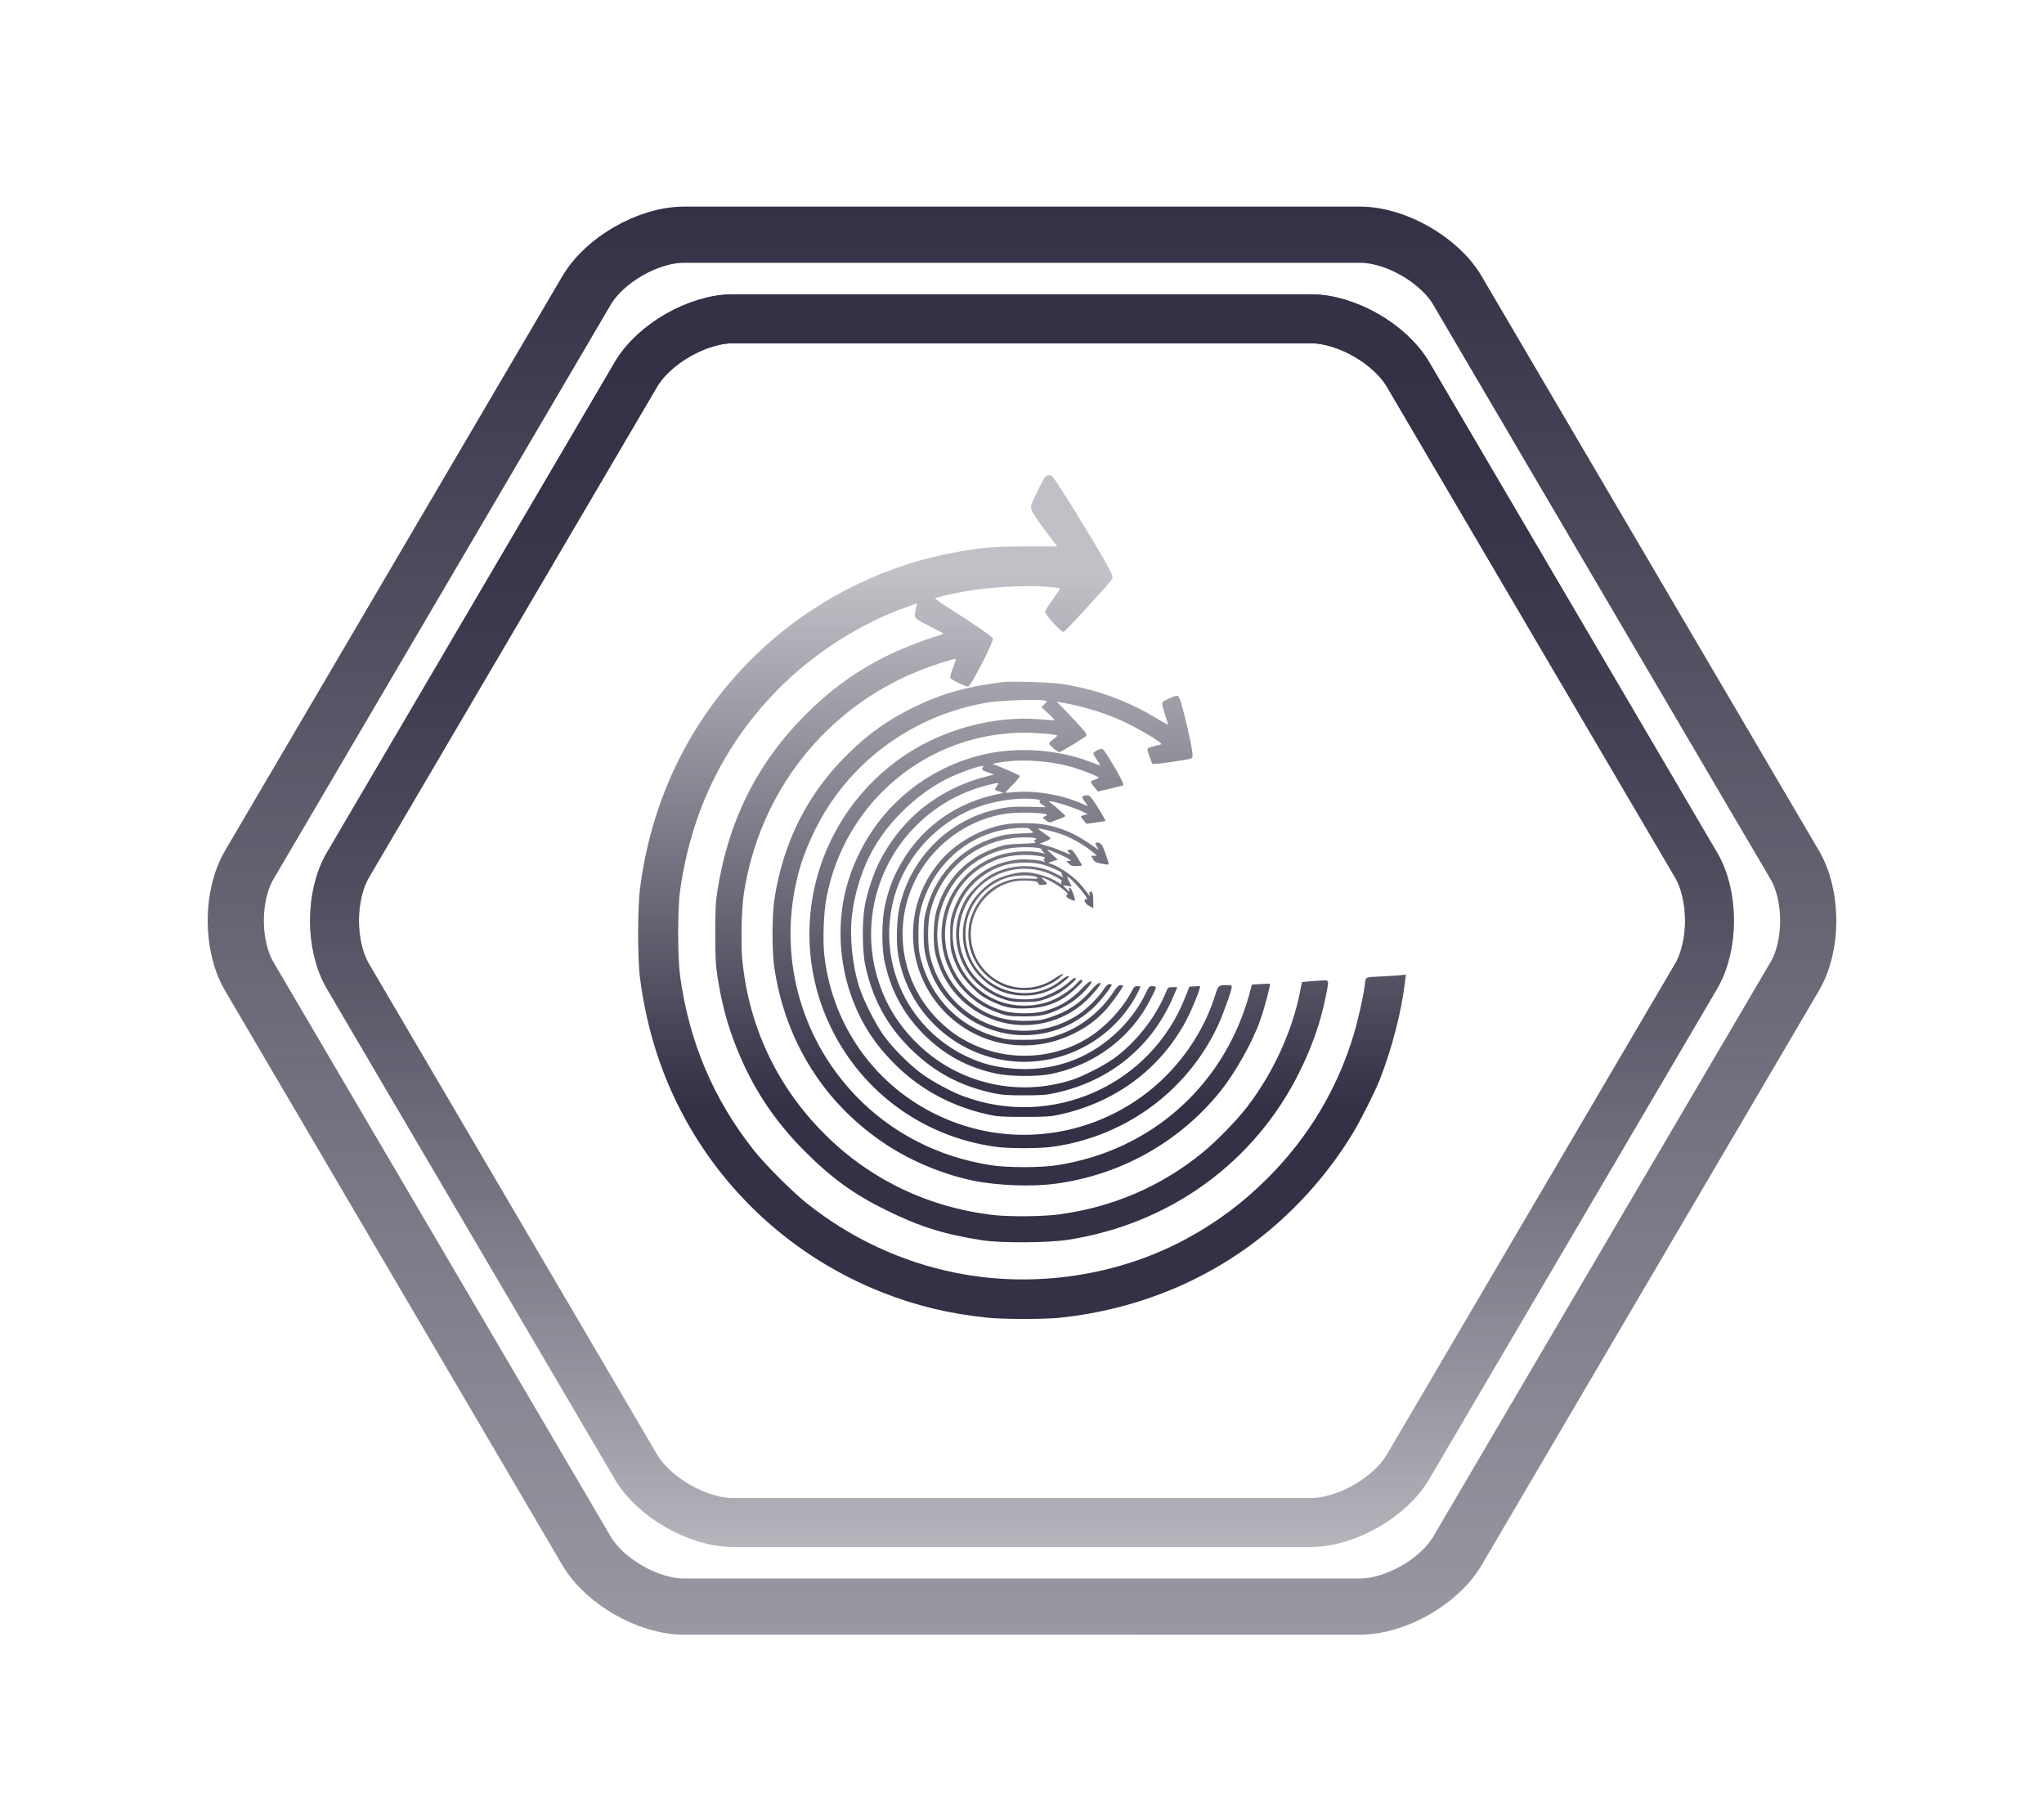 <?xml version="1.0" encoding="utf-8"?>
<!-- Generator: Adobe Illustrator 16.0.0, SVG Export Plug-In . SVG Version: 6.00 Build 0)  -->
<!DOCTYPE svg PUBLIC "-//W3C//DTD SVG 1.1//EN" "http://www.w3.org/Graphics/SVG/1.1/DTD/svg11.dtd">
<svg version="1.1" id="Warstwa_1" xmlns="http://www.w3.org/2000/svg" xmlns:xlink="http://www.w3.org/1999/xlink" x="0px" y="0px"
	 width="1128px" height="990px" viewBox="0 0 1128 990" enable-background="new 0 0 1128 990" xml:space="preserve">
<g>
	
		<linearGradient id="SVGID_1_" gradientUnits="userSpaceOnUse" x1="858.46" y1="-148.121" x2="858.46" y2="639.886" gradientTransform="matrix(1 0 0 -1 -294.46 753.901)">
		<stop  offset="0" style="stop-color:#343045;stop-opacity:0.5"/>
		<stop  offset="1" style="stop-color:#343045"/>
	</linearGradient>
	<path fill="none" stroke="url(#SVGID_1_)" stroke-width="31" stroke-miterlimit="10" d="M750.552,129.515
		c19.626,0,43.814,13.848,53.752,30.771l186.13,316.966c9.939,16.924,9.939,44.614,0,61.538l-186.13,316.968
		c-9.938,16.924-34.126,30.766-53.752,30.766H377.431c-19.626,0-43.815-13.846-53.75-30.768L137.565,538.791
		c-9.937-16.923-9.937-44.619,0-61.543L323.68,160.287c9.939-16.925,34.124-30.771,53.75-30.771L750.552,129.515L750.552,129.515z"
		/>
</g>
<g id="big-hexagon">
	
		<linearGradient id="SVGID_2_" gradientUnits="userSpaceOnUse" x1="858.461" y1="-99.735" x2="858.461" y2="591.497" gradientTransform="matrix(1 0 0 -1 -294.46 753.901)">
		<stop  offset="0" style="stop-color:#343045;stop-opacity:0.2"/>
		<stop  offset="1" style="stop-color:#343045"/>
	</linearGradient>
	<path fill="none" stroke="url(#SVGID_2_)" stroke-width="27" stroke-miterlimit="10" d="M723.312,175.905
		c19.627,0,43.815,13.848,53.753,30.769l158.892,270.574c9.938,16.925,9.938,44.614,0,61.54L777.063,809.365
		c-9.938,16.927-34.125,30.771-53.753,30.771H404.669c-19.626,0-43.813-13.849-53.75-30.771L192.046,538.791
		c-9.939-16.923-9.937-44.619,0-61.543l158.873-270.572c9.937-16.923,34.124-30.77,53.75-30.77h318.643V175.905z"/>
	
		<linearGradient id="SVGID_3_" gradientUnits="userSpaceOnUse" x1="858.461" y1="-99.735" x2="858.461" y2="591.497" gradientTransform="matrix(1 0 0 -1 -294.46 753.901)">
		<stop  offset="0" style="stop-color:#343045;stop-opacity:0.2"/>
		<stop  offset="1" style="stop-color:#343045"/>
	</linearGradient>
	<path fill="none" stroke="url(#SVGID_3_)" stroke-width="27" stroke-miterlimit="10" d="M723.312,175.905
		c19.627,0,43.815,13.848,53.753,30.769l158.892,270.574c9.938,16.925,9.938,44.614,0,61.54L777.063,809.365
		c-9.938,16.927-34.125,30.771-53.753,30.771H404.669c-19.626,0-43.813-13.849-53.75-30.771L192.046,538.791
		c-9.939-16.923-9.937-44.619,0-61.543l158.873-270.572c9.937-16.923,34.124-30.77,53.75-30.77h318.643V175.905z"/>
</g>
<linearGradient id="SVGID_4_" gradientUnits="userSpaceOnUse" x1="564" y1="275.5" x2="564" y2="608.884">
	<stop  offset="0.126" style="stop-color:#343045;stop-opacity:0.3"/>
	<stop  offset="1" style="stop-color:#343045"/>
</linearGradient>
<path fill="url(#SVGID_4_)" d="M775.843,537.813l-0.509,4.134c-1.869,16.252-7.192,36.805-13.985,54.017
	c-2.718,6.796-10.25,21.801-14.608,29.048c-11.494,19.025-26.273,36.577-43.202,51.299c-32.841,28.594-73.947,46.147-118.907,50.846
	c-8.438,0.851-31.255,0.851-39.635-0.055c-21.403-2.209-39.409-6.57-58.321-14.043c-46.429-18.347-85.101-52.489-108.827-96.145
	c-12.909-23.725-20.836-48.525-24.63-77.005c-1.415-10.646-1.415-38.844,0-49.828c6.965-54.187,32.331-101.92,72.873-136.911
	c29.104-25.141,65.342-42.296,103.051-48.752c14.156-2.436,19.818-2.888,37.484-2.888h16.817l-1.305-1.698
	c-0.677-0.963-3.736-4.981-6.736-8.946c-3.002-3.964-5.776-8.268-6.116-9.514c-0.68-2.15-0.565-2.435,2.831-9.454
	c1.927-3.963,3.907-7.758,4.361-8.494c0.962-1.414,3.114-1.642,4.357-0.396c2.209,2.207,21.97,34.199,29.841,48.241
	c2.661,4.813,3.454,6.737,3.172,7.756c-0.172,0.736-2.549,3.738-5.323,6.682c-2.717,2.889-8.493,9.23-12.853,14.043
	c-4.36,4.813-8.323,8.833-8.834,8.945c-1.189,0.229-10.135-9.624-10.135-11.098c0-0.564,1.927-3.623,4.305-6.85
	c2.32-3.229,4.133-5.945,3.962-6.117c-0.112-0.168-3.283-0.509-6.965-0.848c-12.23-1.02-32.613,0.169-46.6,2.718
	c-6.115,1.132-14.211,3.057-15.174,3.566c-0.51,0.284,2.379,2.379,8.21,6.002c11.381,7.077,22.705,14.893,23.441,16.194
	c0.736,1.415-12.117,26.556-13.646,26.556c-1.643,0-9.456-3.794-9.796-4.813c-0.227-0.511,0.51-3.059,1.529-5.663
	c1.075-2.661,1.698-4.813,1.359-4.813c-1.587,0-13.194,3.794-20.102,6.568c-51.866,20.78-88.33,67.21-96.768,123.209
	c-1.244,8.21-1.641,27.064-0.849,35.954c3.511,37.088,19.139,70.325,45.638,96.71c24.969,24.914,57.243,40.373,93.143,44.506
	c8.493,0.962,26.498,0.848,35.389-0.283c29.67-3.796,57.131-15.515,79.951-34.256c7.7-6.284,18.966-17.894,24.687-25.366
	c14.268-18.743,24.629-41.335,29.047-63.418l1.02-5.209l2.32-0.283c1.247-0.168,4.473-0.396,7.247-0.511
	c5.776-0.339,5.494-1.018,3.739,7.872c-2.721,14.269-7.645,28.368-14.779,42.748c-24.857,49.83-71.399,83.575-127.568,92.352
	c-10.872,1.699-37.202,1.867-47.281,0.283c-21.346-3.34-34.651-7.531-52.94-16.534c-18.176-8.946-30.406-17.837-45.297-32.784
	c-16.987-17.043-28.99-35.387-37.824-57.811c-4.869-12.401-7.927-23.952-10.135-38.219c-1.076-7.021-1.245-10.475-1.245-24.063
	c0-13.363,0.169-17.045,1.188-23.5c6.059-38.56,21.857-70.211,48.298-96.823c13.929-13.985,27.801-24.063,45.241-32.783
	c6.512-3.284,19.365-8.437,26.272-10.476c2.717-0.85,4.926-1.643,4.926-1.755c0-0.17-3.283-1.926-7.246-3.908
	c-3.965-1.98-7.589-4.02-7.985-4.529c-0.736-0.85-0.622-3.227,0.283-6.965l0.341-1.301l-3.851,1.358
	c-26.839,9.116-53.904,26.441-74.175,47.449c-29.16,30.179-46.657,66.7-52.714,109.732c-1.416,10.249-1.416,36.407,0,46.997
	c4.982,36.522,18.516,68.342,40.937,96.539c6.399,7.986,20.837,22.423,28.821,28.822c24.233,19.363,52.375,32.501,82.385,38.501
	c43.259,8.722,90.143,1.645,128.249-19.306c16.421-9.003,30.292-19.421,43.653-32.728c22.594-22.537,38.675-49.318,47.734-79.554
	c2.32-7.758,5.32-20.95,6.002-26.612c0.623-5.323-0.057-4.927,8.663-5.323c4.247-0.226,9.171-0.511,10.926-0.68L775.843,537.813z
	 M638.593,396.54c-16.591-9.964-33.408-16.137-52.547-19.138c-5.377-0.849-27.461-1.585-31.99-1.076
	c-19.875,2.322-34.313,6.343-49.545,13.816c-14.211,6.964-24.461,14.155-35.897,25.197c-22.536,21.854-36.295,48.807-41.221,80.687
	c-1.416,9.06-1.416,29.444,0,38.504c6.284,40.822,27.971,74.91,61.831,97.162c13.873,9.116,31.369,16.363,47.676,19.76
	c13.477,2.774,32.615,3.511,45.75,1.701c35.673-4.815,67.777-22.706,90.255-50.283c8.72-10.701,18.347-27.801,22.705-40.313
	c2.267-6.399,5.663-19.478,5.209-19.703c-0.226-0.114-2.546,0-5.209,0.169l-4.755,0.282l-0.511,1.983
	c-13.136,52.318-54.186,89.689-107.411,97.729c-8.945,1.358-26.725,1.358-35.672,0c-29.273-4.418-55.376-17.836-75.193-38.561
	c-31.086-32.559-42.977-78.535-31.539-122.248c2.04-7.813,4.871-15.231,9.061-23.837c18.289-37.598,54.414-64.209,96.314-70.834
	c6.341-1.02,25.31-1.698,29.385-1.133l2.663,0.453l-1.587,1.698l-1.641,1.698l3.962,3.625c2.266,2.038,3.567,3.624,3.06,3.624
	c-0.511,0-4.305-0.284-8.381-0.624c-24.234-2.038-52.149,5.379-73.382,19.422c-49.657,32.896-67.38,97.333-41.39,150.784
	c17.383,35.729,50.902,60.076,90.481,65.682c7.586,1.076,24.459,1.076,32.046,0c39.862-5.662,73.894-30.574,90.822-66.475
	c2.773-5.774,7.814-19.817,7.814-21.741c0-0.793-0.511-0.962-2.663-0.962c-4.698,0-4.813,0.111-6.567,5.831
	c-4.813,15.345-13.703,30.292-25.254,42.409c-31.029,32.615-78.93,43.201-120.659,26.67c-38.503-15.176-65.002-49.941-69.702-91.331
	c-0.905-8.097-0.396-23.441,1.133-31.426c9.91-53.226,55.773-91.445,109.563-91.445c6.739,0,17.894,1.02,17.894,1.642
	c0,0.171-1.019,1.076-2.266,1.982c-1.245,0.963-2.264,1.981-2.264,2.377c0,0.794,4.698,4.757,5.66,4.757
	c0.736,0,13.249-7.587,14.665-8.832c0.679-0.624,0.396-1.246-1.924-4.021c-1.53-1.813-5.322-5.889-8.494-9.116l-5.662-5.889
	l2.266,0.396c11.098,1.868,23.103,5.435,32.669,9.682c8.948,3.964,23.839,12.74,22.706,13.42c-0.226,0.113-1.924,0.566-3.736,0.963
	c-1.756,0.396-3.454,1.019-3.736,1.358c-0.339,0.396,0.057,2.095,1.02,4.587l1.527,3.963l2.548-0.112
	c1.358-0.058,6.342-0.736,10.986-1.473c8.491-1.303,8.491-1.303,8.662-2.889c0.226-1.868-2.038-13.078-4.758-23.498
	c-2.151-8.21-2.717-9.682-3.85-9.682c-1.359,0-7.416,2.718-7.983,3.624c-0.397,0.622,0,2.435,1.301,6.455
	c0.965,3.058,1.813,5.718,1.813,5.888S641.933,398.578,638.593,396.54z M653.994,550.441
	c-19.026,48.411-73.439,72.646-122.305,54.47c-6.229-2.266-16.477-7.758-22.364-11.947c-6.853-4.813-16.761-14.723-21.688-21.63
	c-4.585-6.456-11.098-19.309-13.361-26.441c-3.907-12.005-5.551-28.143-4.077-40.146c1.359-11.099,4.87-22.934,9.739-32.56
	c8.324-16.589,23.611-32.16,40.711-41.446c6.343-3.511,21.176-8.89,21.969-8.041c0.17,0.114-0.057,0.624-0.453,1.133
	c-0.735,0.905,0.057,1.359,4.813,2.944l1.698,0.624l-1.698,0.396c-28.026,6.568-49.431,23.271-62,48.412
	c-3,6.001-6.342,16.137-7.702,23.499c-1.585,8.436-1.471,25.025,0.228,32.954c3.963,18.401,11.777,32.897,24.688,45.751
	c13.022,12.964,27.403,20.778,45.807,24.743c4.868,1.019,7.531,1.244,17.099,1.244c9.628,0,12.23-0.168,17.271-1.302
	c30.632-6.567,54.242-26.216,65.851-54.866l1.473-3.511h-2.549c-2.547,0-2.547,0-3.794,2.945
	c-5.662,13.929-16.816,27.972-28.99,36.634c-5.491,3.851-16.42,9.456-22.366,11.438c-29.781,9.796-62.51,2.435-85.046-19.195
	c-12.059-11.551-19.646-24.629-23.724-40.653c-7.135-28.425,1.189-58.889,21.855-79.781c11.043-11.155,24.123-18.743,39.184-22.649
	c7.078-1.869,7.36-1.869,5.831,0.34c-0.68,0.905-1.132,1.812-1.019,1.926c0.17,0.17,1.246,0.622,2.434,1.019l2.209,0.792
	l-5.662,1.246c-23.271,5.379-42.297,20.328-52.999,41.675c-3.113,6.171-5.151,12.116-6.793,19.761
	c-1.643,7.588-1.756,21.97-0.284,29.442c3.284,16.31,10.362,29.613,21.856,41.164c11.38,11.326,24.007,18.176,39.86,21.575
	c7.646,1.642,22.537,1.755,30.01,0.282c20.896-4.189,39.183-16.252,50.677-33.52c2.889-4.305,7.476-13.081,7.476-14.269
	c0-0.454-0.736-0.736-1.869-0.736c-1.756,0-1.981,0.226-3.794,4.076c-3.285,6.964-8.38,13.985-14.382,19.987
	c-15.063,15.005-34.368,22.535-55.547,21.63c-11.719-0.511-20.949-2.831-30.688-7.814c-32.217-16.421-47.958-53.055-37.823-87.99
	c6.174-21.177,22.594-39.297,43.202-47.732c9.91-4.021,22.932-6.229,32.56-5.493c4.019,0.34,4.869,0.566,4.358,1.133
	c-0.509,0.566-0.169,1.076,1.358,2.095l1.983,1.359l-9.173-0.228c-6.908-0.169-10.532,0-14.552,0.681
	c-28.651,4.982-51.244,26.839-57.245,55.32c-1.473,7.021-1.756,19.309-0.566,25.99c7.248,41.05,47.788,67.038,87.821,56.338
	c19.195-5.152,35.559-18.345,44.39-35.784c0.793-1.644,1.473-3.114,1.473-3.285s-0.736-0.282-1.698-0.282
	c-1.416,0-1.869,0.396-2.889,2.377c-4.076,8.098-11.947,17.214-19.988,23.214c-19.249,14.383-45.976,16.875-68.172,6.399
	c-7.416-3.511-12.625-7.19-18.571-13.021c-25.989-25.765-26.668-67.325-1.528-93.768c10.079-10.589,22.988-17.609,36.975-20.102
	c9.625-1.698,29.159-0.679,23.214,1.19c-1.529,0.509-1.416,0.905,0.68,2.378c1.698,1.188,1.869,1.188,3.793,0.34
	c1.133-0.454,3.114-1.246,4.473-1.698c1.361-0.454,2.38-1.076,2.267-1.304c-0.283-0.623-7.983-7.36-8.494-7.36
	c-0.226,0-0.451-0.228-0.451-0.51c0-1.076,14.437,3.396,19.306,5.945l1.927,0.962l-1.813,0.51c-1.019,0.284-1.869,0.681-1.869,0.906
	c0,0.227,0.679,1.246,1.587,2.209l1.527,1.755l5.097-0.736c2.832-0.396,5.152-0.736,5.267-0.793
	c0.282-0.113-1.813-3.907-5.098-9.003c-2.886-4.416-3.622-5.209-4.927-5.209c-0.79,0-1.81,0.226-2.264,0.51
	c-0.85,0.566-0.907,0.452,1.981,4.417c0.907,1.245,0.793,1.245-2.66-0.34c-10.589-4.758-25.537-7.361-37.031-6.342
	c-2.774,0.227-5.152,0.396-5.209,0.34c-0.114-0.058,1.756-2.038,4.133-4.473c2.435-2.492,4.133-4.587,3.851-4.87
	c-0.622-0.623-13.59-6.229-14.552-6.284c-2.095-0.114,2.661-1.134,7.927-1.7c10.476-1.132,24.008,0,34.708,2.944
	c6.06,1.698,16.026,5.663,15.459,6.172c-0.226,0.228-1.416,0.736-2.549,1.134c-2.378,0.734-2.378,1.074,0.511,4.473l1.642,1.925
	l6.456-1.529c3.567-0.849,6.85-1.642,7.247-1.755c0.511-0.169,0.226-1.245-1.076-3.794c-2.943-5.832-9.003-15.685-10.021-16.25
	c-0.68-0.339-1.642-0.171-3.058,0.565c-1.189,0.624-2.151,1.416-2.151,1.813s0.904,1.926,1.98,3.454s1.87,2.888,1.756,3.001
	c-0.058,0.112-2.492-0.68-5.323-1.812c-18.627-7.192-41.56-8.551-60.81-3.682c-19.592,5.041-36.577,15.119-50.225,29.84
	c-12.286,13.193-21.346,30.973-24.914,48.638c-3.453,16.987-2.265,35.561,3.285,52.32c5.379,16.023,13.361,28.594,25.875,40.768
	c13.93,13.478,30.916,22.423,50.621,26.727c5.265,1.131,7.531,1.245,19.532,1.245c12.005,0,14.269-0.114,19.535-1.245
	c30.746-6.682,55.435-24.972,69.814-51.639c2.492-4.645,6.739-14.611,7.532-17.779l0.34-1.53l-2.945,0.169l-3,0.171L653.994,550.441
	z M576.194,454.976c-5.718-1.021-16.421-1.021-21.97,0c-12.343,2.206-25.423,9.342-33.803,18.458
	c-22.761,24.518-21.969,62.284,1.757,85.783c18.514,18.345,46.542,22.874,70.096,11.266c7.307-3.564,12.23-7.189,17.554-12.795
	c3.228-3.454,9.909-12.682,9.909-13.758c0-0.171-0.622-0.34-1.358-0.34c-1.076,0-2.04,0.962-4.529,4.698
	c-6.06,9.174-16.478,17.61-26.557,21.572c-8.38,3.285-11.833,3.907-21.912,3.907c-8.324,0.058-9.966-0.113-14.949-1.473
	c-21.063-5.662-36.69-21.572-42.295-43.145c-1.133-4.361-1.303-6.399-1.303-13.872c0.057-7.532,0.282-9.513,1.528-14.269
	c6.795-25.481,28.708-43.262,54.585-44.166c3.735-0.114,4.812,0,5.377,0.734c0.396,0.511,1.19,1.189,1.813,1.473
	c0.793,0.454-1.133,0.68-6.795,0.85c-6.229,0.282-8.945,0.623-12.965,1.811c-20.895,6.117-35.445,21.97-39.976,43.658
	c-0.396,1.869-0.737,6.682-0.681,10.757c0.058,5.946,0.34,8.438,1.473,12.799c2.662,10.078,6.965,17.891,13.929,25.083
	c7.021,7.247,14.213,11.72,23.555,14.665c19.025,6,39.861,1.245,54.583-12.458c3.625-3.34,10.25-11.663,10.25-12.854
	c0-0.168-0.568-0.339-1.247-0.339c-0.962,0-1.924,0.962-3.568,3.453c-2.491,3.793-8.773,10.078-12.967,12.91
	c-12.682,8.72-29.159,11.607-44.162,7.7c-19.139-4.983-34.54-21.232-38.504-40.596c-1.188-5.663-1.188-16.195,0-21.857
	c5.153-24.972,27.009-42.638,52.828-42.58c5.04,0,7.304,0.622,5.323,1.358c-0.965,0.396-0.965,0.452,0,1.132
	c0.848,0.623-0.34,0.793-7.36,1.019c-7.136,0.284-9.116,0.511-13.192,1.87c-17.215,5.548-29.388,18.288-34.03,35.674
	c-1.643,5.945-1.813,17.891-0.34,23.667c4.359,17.551,16.873,31.028,33.803,36.521c16.873,5.491,36.125,1.247,49.034-10.814
	c3.736-3.511,8.152-8.72,8.152-9.739c0-1.244-2.492,0.509-5.152,3.68c-5.889,6.964-12.627,11.551-21.629,14.61
	c-5.096,1.753-6.625,2.038-12.91,2.264c-15.061,0.565-27.122-4.247-37.144-14.779c-25.706-27.121-12.061-71.684,24.573-80.007
	c6.625-1.529,20.271-1.303,19.817,0.34c-0.058,0.283,0.396,0.905,1.019,1.416c1.134,0.905,1.134,0.905-0.055,0.565
	c-6.228-1.698-16.702-1.302-23.781,0.906c-27.122,8.38-40.258,38.957-27.575,64.154c2.661,5.378,5.039,8.492,9.738,12.965
	c4.927,4.644,10.192,7.758,17.044,10.135c5.095,1.699,5.831,1.813,13.589,1.87c9.23,0,12.796-0.68,19.648-3.965
	c6.736-3.171,11.551-6.851,16.081-12.23c1.813-2.206,2.152-2.831,1.473-3.114c-0.625-0.226-2.152,1.02-4.758,3.739
	c-6.114,6.511-12.853,10.529-21.404,12.796c-5.888,1.529-16.08,1.415-22.023-0.226c-27.293-7.758-40.315-37.882-27.18-62.965
	c4.191-8.041,10.985-14.667,19.14-18.63c6-2.944,10.135-4.021,17.043-4.416c5.773-0.341,13.871,0.567,13.871,1.586
	c0,0.282-0.282,0.51-0.622,0.51c-0.454,0-0.396,0.338,0.111,0.962c0.682,0.849,0.682,0.906-0.169,0.566
	c-2.945-1.076-10.871-1.586-15.4-1.02c-17.099,2.264-29.84,13.023-34.992,29.501c-1.074,3.625-1.303,5.38-1.246,11.89
	c0,6.625,0.227,8.212,1.473,12.005c2.32,6.965,5.209,11.552,10.645,16.986c4.077,4.076,5.832,5.322,10.248,7.473
	c7.474,3.625,11.666,4.476,20.043,4.136c11.269-0.396,19.252-3.738,27.124-11.325c3.171-3,3.851-3.907,3.171-4.358
	c-0.567-0.34-1.304,0.111-2.72,1.755c-2.435,2.829-7.926,6.793-12.57,8.945c-8.605,4.076-20.214,4.587-29.498,1.358
	c-15.911-5.491-26.557-20.44-26.557-37.257c0-6.456,1.303-11.665,4.304-17.836c4.757-9.683,13.702-17.101,24.29-20.272
	c5.777-1.755,15.063-1.924,20.668-0.452c4.644,1.246,11.38,4.303,10.986,4.982c-0.172,0.284,0,0.907,0.451,1.415
	c0.85,1.076,0.736,1.021-4.02-1.415c-10.532-5.492-23.839-5.379-34.767,0.284c-4.927,2.547-12.343,9.683-15.005,14.438
	c-12.061,21.233-1.473,47.618,21.969,54.923c3.511,1.076,5.438,1.304,11.043,1.247c5.888,0,7.361-0.226,11.323-1.587
	c2.491-0.848,5.945-2.435,7.757-3.511c3.397-2.095,8.946-6.793,8.946-7.644c0-1.131-1.359-0.396-4.416,2.38
	c-3.625,3.226-10.644,6.851-15.685,8.152c-4.304,1.076-12.005,1.076-16.703-0.058c-9.909-2.32-19.252-9.738-23.725-18.909
	c-3.001-6.174-4.19-11.837-3.851-18.119c1.416-23.954,24.97-39.864,47.676-32.277c3.964,1.358,9.909,4.644,8.947,4.927
	c-0.396,0.114-0.511,0.679-0.34,1.189c0.283,0.68,0,0.623-1.415-0.341c-4.19-3.001-13.192-5.775-18.799-5.775
	c-4.021,0-10.87,1.7-15.289,3.794c-5.548,2.661-11.89,8.891-14.892,14.666c-6.851,13.192-4.416,29.048,6.061,39.58
	c6.736,6.736,14.379,9.964,23.835,10.021c8.494,0.057,15.459-2.435,22.084-7.869c2.435-1.927,3.113-2.777,2.377-2.889
	c-0.508-0.114-2.151,0.793-3.622,2.038c-14.836,12.345-37.541,8.72-48.073-7.644c-5.039-7.758-6.455-18.63-3.623-27.293
	c3.511-10.872,12.684-19.364,23.61-21.913c4.928-1.134,13.139-0.905,14.439,0.396c0.849,0.793,0.397,0.849-4.869,0.622
	c-6.906-0.282-10.474,0.396-16.022,3.001c-8.665,4.19-15.289,13.421-16.705,23.328c-2.095,14.497,6.172,28.257,20.216,33.578
	c4.698,1.755,12.852,2.151,17.778,0.85c4.584-1.189,9.285-3.567,12.23-6.171c3.168-2.776,1.584-2.549-2.777,0.451
	c-8.888,6.06-20.042,6.965-29.611,2.378c-18.742-9.06-22.591-33.859-7.53-48.129c5.945-5.605,12.853-8.323,20.667-8.21
	c5.151,0.114,7.361,0.566,7.361,1.643c0,0.622,0.622,0.85,2.149,0.792c3.002-0.114,3.228-0.68,0.964-2.604
	c-1.755-1.528-1.813-1.643-0.567-1.302c2.889,0.85,7.814,3.681,11.043,6.284c2.546,2.095,3.057,2.775,2.32,3.058
	c-1.358,0.453-0.057,1.927,2.435,2.775l1.869,0.624l-0.282-1.699c-0.567-2.605-1.983-5.663-2.663-5.663
	c-0.396,0-0.511,0.452-0.282,1.133c0.511,1.527,0.226,1.415-1.756-0.623l-1.641-1.813l2.435,0.396l2.378,0.34l-1.416-2.831
	c-1.247-2.435-1.302-2.83-0.454-2.322c2.435,1.303,10.364,10.589,10.364,12.062c0,0.227-0.34,0.284-0.794,0.113
	c-0.567-0.226-0.679,0.057-0.511,1.076c0.172,0.85,1.077,1.869,2.492,2.605l2.209,1.245v-3.68c0-4.191-0.339-5.438-1.53-5.438
	c-0.622,0-0.791,0.396-0.565,1.246l0.34,1.302l-0.962-1.188c-0.511-0.68-1.983-2.548-3.228-4.135
	c-3.85-4.982-12.401-11.098-17.836-12.738c-1.301-0.396-1.19-0.511,1.416-1.303l2.831-0.906l-3.059-2.718
	c-1.699-1.529-2.944-2.774-2.718-2.774c1.019,0,10.475,4.133,11.723,5.097l1.414,1.132h-1.36h-1.356l1.303,1.415
	c1.075,1.189,1.866,1.416,4.358,1.416c1.64,0,3.002-0.17,3.002-0.396c0-0.17-1.189-2.208-2.605-4.53
	c-2.038-3.283-2.831-4.133-3.962-4.133c-1.531,0-1.758,0.68-0.511,1.698c1.642,1.359,0.454,1.134-3.171-0.509
	c-1.981-0.964-5.774-2.322-8.38-3.059l-4.701-1.358l3.116-1.302c1.756-0.736,3.058-1.53,2.885-1.813
	c-0.168-0.227-1.81-1.473-3.678-2.774c-1.869-1.246-3.342-2.378-3.229-2.492c0.453-0.452,10.135,1.982,14.383,3.625
	c4.868,1.868,12.23,6.229,15.798,9.342l2.264,1.981l-1.584,0.057h-1.644l1.076,1.813c0.907,1.528,1.529,1.87,4.644,2.492
	c2.038,0.452,3.793,0.622,3.964,0.452c0.34-0.34-1.813-6.852-3.228-9.852c-0.736-1.473-1.358-2.039-2.549-2.152
	c-1.813-0.227-1.813-0.057-0.622,2.322l0.962,1.754l-1.359-0.962C594.37,460.354,586.444,456.73,576.194,454.976z"/>
</svg>
